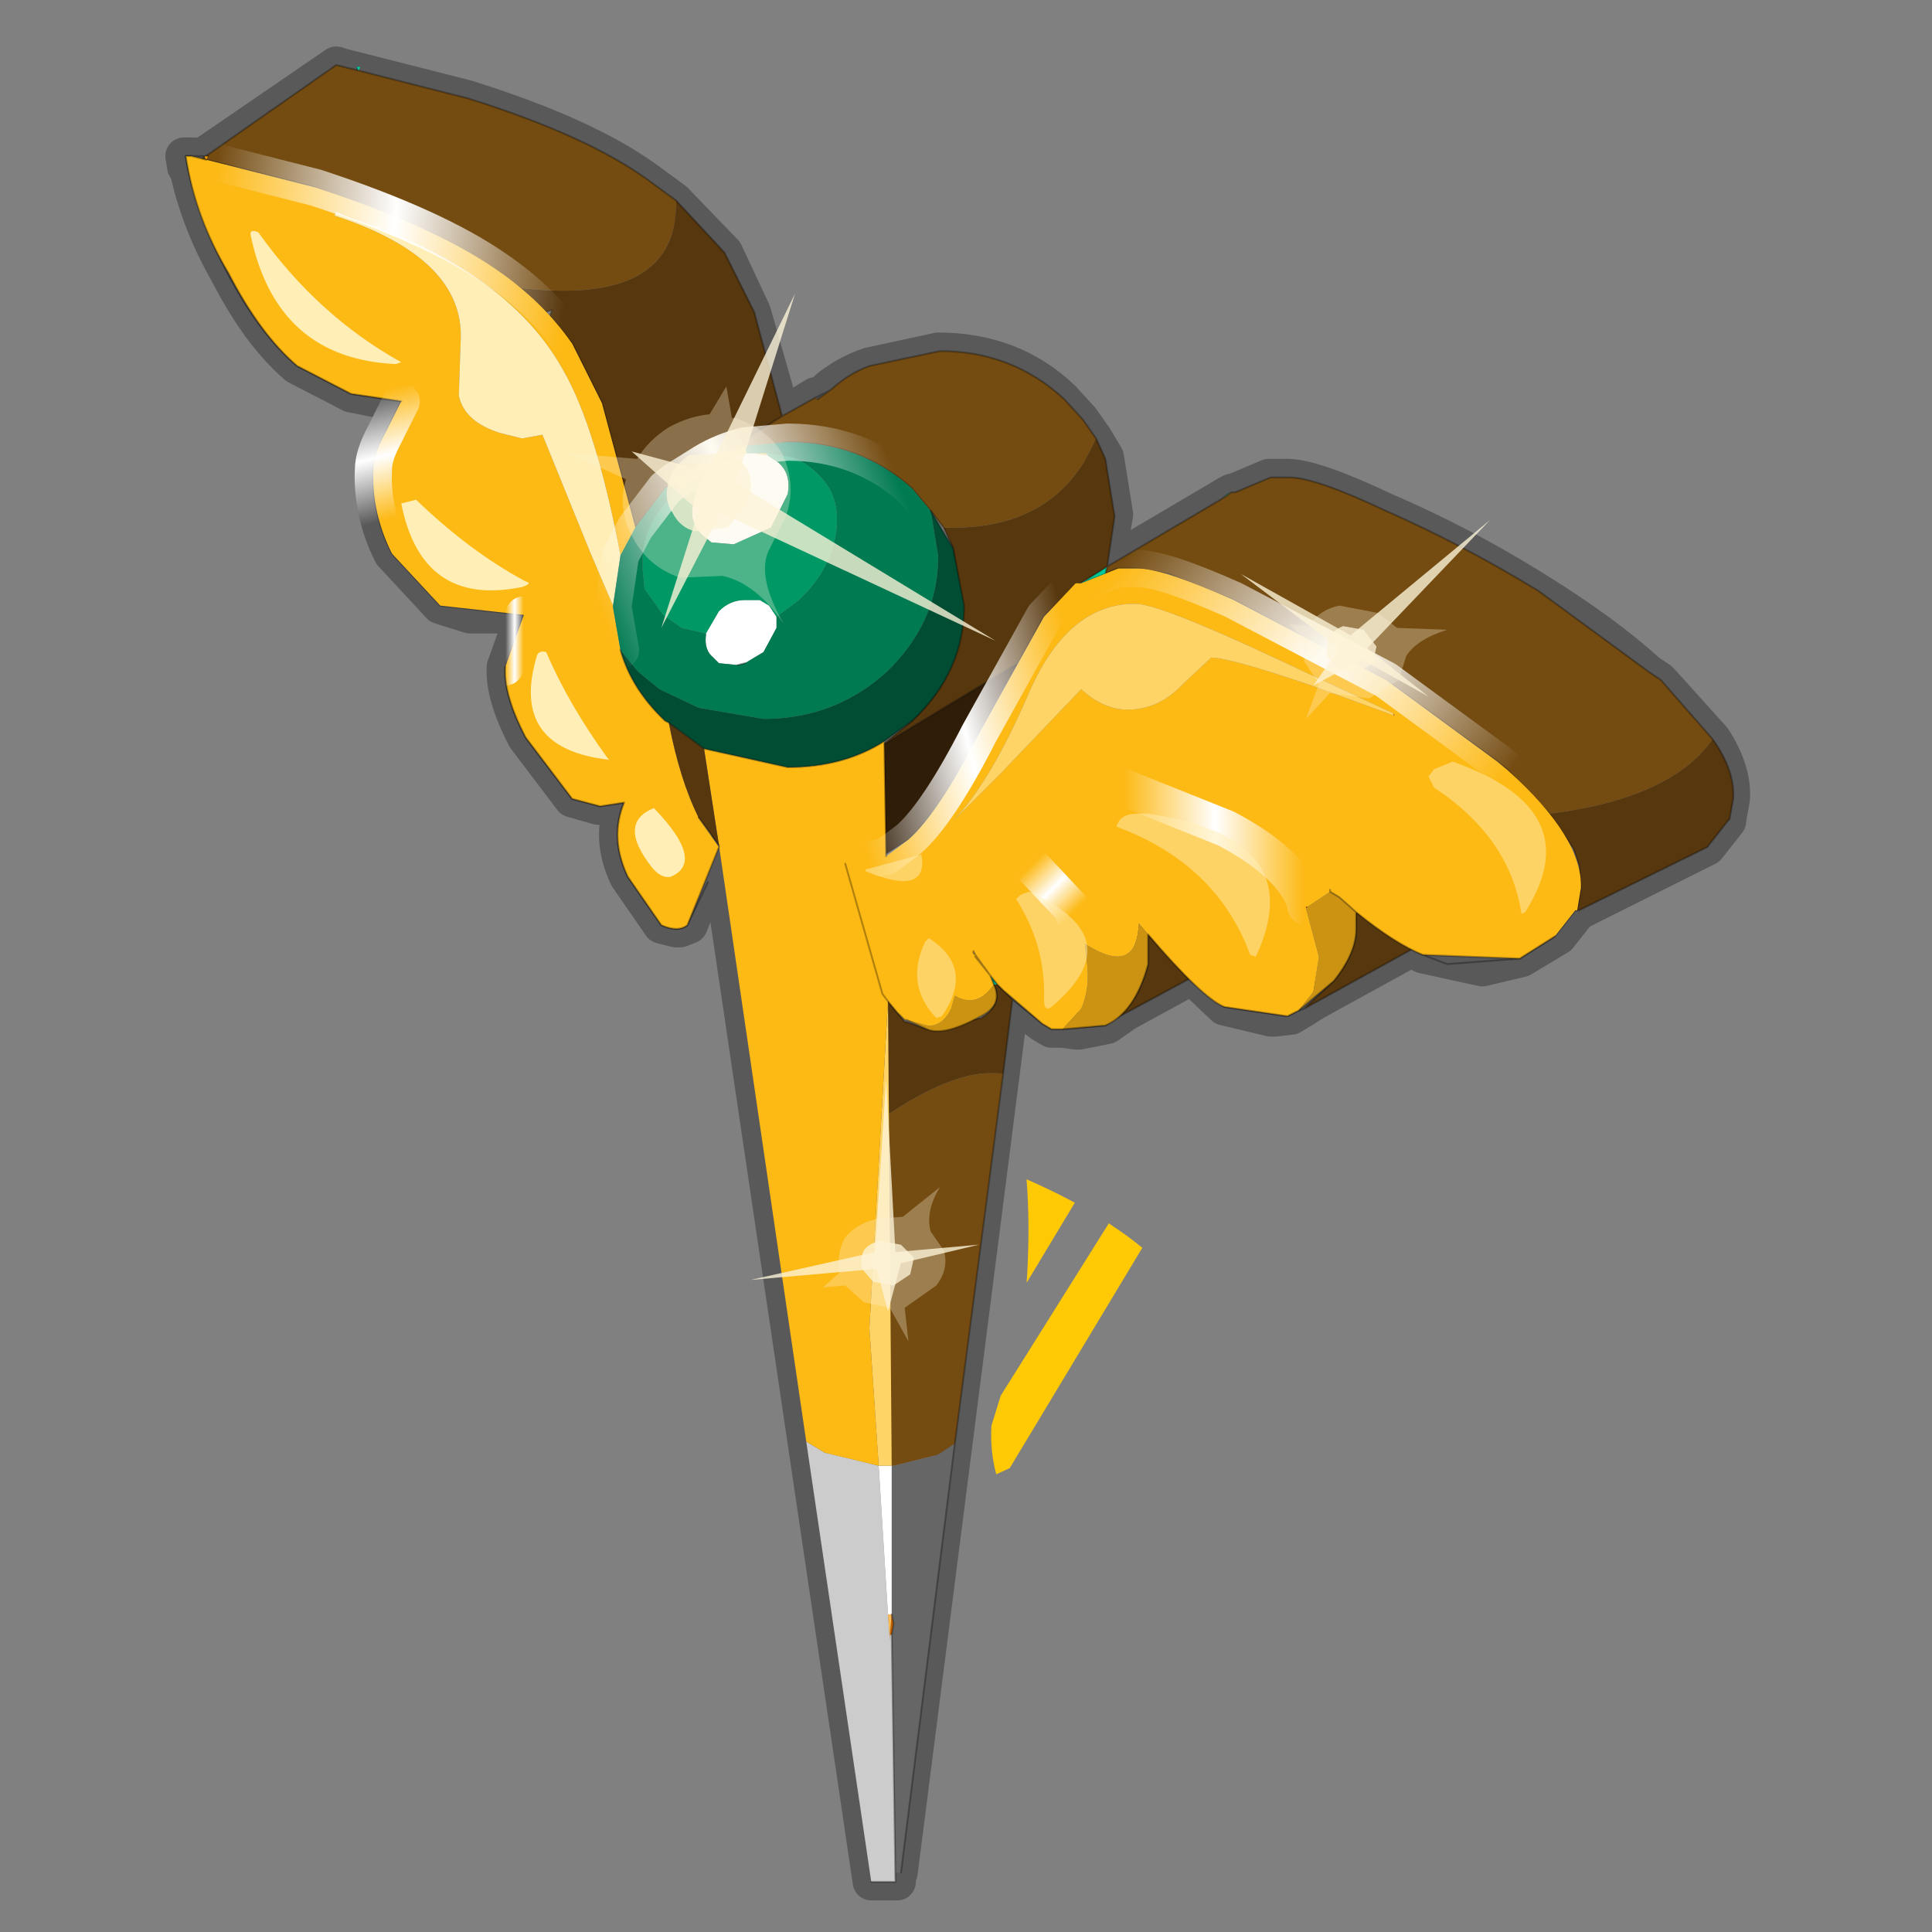 <?xml version="1.0" encoding="UTF-8" standalone="no"?>
<svg xmlns:xlink="http://www.w3.org/1999/xlink" height="520.0px" width="520.0px" xmlns="http://www.w3.org/2000/svg">
  <rect width="100%" height="100%" fill="#808080" stroke="none"/>
  <g transform="matrix(10.0, 0.0, 0.0, 10.0, 0.0, 0.0)">
    <use height="52.0" transform="matrix(1.0, 0.0, 0.0, 1.0, 0.0, 0.0)" width="52.0" xlink:href="#shape0"/>
    <use height="83.3" transform="matrix(0.725, 0.0, 0.0, 0.673, 4.174, -5.44)" width="53.1" xlink:href="#sprite0"/>
  </g>
  <defs>
    <g id="shape0" transform="matrix(1.0, 0.0, 0.0, 1.0, 0.0, 0.0)">
      <path d="M52.0 0.0 L52.0 52.0 0.0 52.0 0.0 0.0 52.0 0.0" fill="#33cc33" fill-opacity="0.0" fill-rule="evenodd" stroke="none"/>
      <path d="M9.6 1.9 L9.6 1.8 9.65 1.8 9.6 1.9" fill="#006666" fill-rule="evenodd" stroke="none"/>
      <path d="M9.6 1.9 L12.55 2.65 Q15.75 3.65 17.4 4.85 L18.15 5.4 19.5 6.8 20.25 8.4 21.05 11.2 21.95 10.65 22.0 10.75 22.3 10.45 Q22.8 10.05 23.4 9.85 L25.25 9.45 Q27.25 9.45 28.6 10.75 L29.1 11.3 29.45 11.8 29.75 12.3 30.0 13.85 29.75 15.25 32.8 13.45 33.05 13.3 33.15 13.25 33.2 13.25 34.15 12.85 34.65 12.85 Q35.35 12.85 37.25 13.75 39.35 14.65 41.35 15.9 43.2 17.05 44.35 18.1 L44.65 18.3 44.75 18.4 46.1 19.9 Q46.65 20.75 46.6 21.5 L46.5 22.05 46.5 22.1 45.95 22.8 42.55 24.5 42.5 24.5 41.95 25.2 40.95 25.8 39.9 26.05 38.3 25.7 37.5 25.3 36.6 24.6 36.6 24.65 37.5 25.3 37.95 25.55 35.4 26.95 35.0 27.2 34.75 27.35 34.3 27.4 34.2 27.4 32.95 27.1 31.05 25.3 31.0 25.3 31.95 26.35 30.3 27.25 29.8 27.6 29.05 27.75 28.95 27.75 28.6 27.7 28.55 27.7 28.3 27.7 28.05 27.55 27.25 26.95 27.0 26.65 26.85 26.5 26.85 26.45 26.85 26.5 26.95 26.65 27.2 26.9 24.2 50.4 24.15 50.4 24.15 50.65 23.45 50.65 19.35 22.95 18.55 24.9 18.3 25.0 18.2 25.0 17.8 24.9 16.9 23.6 Q16.4 22.55 16.8 21.6 L16.75 21.6 16.2 21.7 16.15 21.7 16.1 21.7 15.4 21.5 14.15 19.85 Q13.55 18.7 13.6 17.95 L14.1 16.55 12.7 16.55 12.65 16.55 11.85 16.3 10.55 14.9 Q10.0 13.8 10.05 12.65 10.05 12.25 10.35 11.7 L10.8 10.8 10.75 10.8 10.45 10.8 9.45 10.6 8.0 9.85 Q7.0 9.0 6.15 7.35 5.35 5.95 5.05 4.5 L5.0 4.5 4.95 4.2 5.0 4.2 5.05 4.2 5.25 4.2 5.4 4.25 9.05 1.75 9.2 1.8 9.6 1.9 Z" fill="none" stroke="#000000" stroke-linecap="round" stroke-linejoin="round" stroke-opacity="0.302" stroke-width="1.0"/>
      <path d="M9.65 1.9 L9.6 1.8 9.7 1.8 9.65 1.9 M32.85 13.45 L33.05 13.3 33.15 13.25 32.85 13.45 M42.5 24.5 L42.45 24.5 42.5 24.5 M26.75 26.5 L26.65 26.25 26.85 26.5 26.75 26.5 M5.05 4.5 L5.0 4.2 5.15 4.2 5.4 4.3 5.05 4.5 M28.85 15.85 L28.95 15.75 29.0 15.75 29.8 15.25 29.75 15.45 29.1 15.7 29.0 15.75 28.85 15.85 M26.2 25.65 L26.25 25.75 26.2 25.65" fill="#00cc99" fill-rule="evenodd" stroke="none"/>
      <path d="M25.7 38.85 L24.25 50.4 23.55 50.4 23.45 39.45 23.7 39.45 23.75 39.45 24.05 39.45 25.25 39.15 25.7 38.85" fill="#666666" fill-rule="evenodd" stroke="none"/>
      <path d="M23.35 26.0 L23.35 25.6 23.45 26.0 23.35 26.0" fill="#333333" fill-rule="evenodd" stroke="none"/>
      <path d="M9.65 1.9 L12.6 2.65 Q15.8 3.65 17.45 4.85 L18.2 5.4 Q18.25 8.25 14.0 7.75 L13.35 7.3 Q12.35 6.55 10.85 5.95 L8.5 5.05 5.55 4.3 5.4 4.3 9.05 1.75 9.25 1.8 9.65 1.9 M21.05 11.2 L21.95 10.7 22.0 10.75 22.35 10.5 Q22.85 10.05 23.4 9.85 L25.3 9.45 Q27.25 9.45 28.65 10.75 L29.15 11.3 29.5 11.8 Q28.45 14.3 25.4 14.2 L25.05 13.75 24.55 13.15 Q23.15 11.9 21.2 11.9 L19.2 12.35 21.05 11.2 M29.8 15.25 L32.85 13.45 33.15 13.25 33.2 13.25 33.25 13.25 34.2 12.85 34.7 12.85 Q35.4 12.85 37.3 13.75 39.35 14.65 41.4 15.9 L44.4 18.1 44.7 18.3 46.1 19.9 Q44.95 21.5 41.7 21.9 L40.6 20.75 40.3 20.5 37.3 18.3 33.2 16.15 31.45 15.45 30.6 15.3 30.1 15.3 Q30.05 15.3 29.75 15.45 L29.8 15.25 M27.0 28.9 L25.7 38.85 25.25 39.15 24.05 39.45 23.75 39.45 23.7 39.45 23.45 39.45 23.4 30.35 Q25.65 28.7 27.0 28.9" fill="#744c12" fill-rule="evenodd" stroke="none"/>
      <path d="M18.2 5.4 L19.5 6.8 20.3 8.4 21.05 11.2 19.2 12.35 17.9 13.15 17.1 14.2 16.2 10.85 15.4 9.25 14.8 8.5 14.85 8.35 14.7 8.4 14.0 7.75 Q18.25 8.25 18.2 5.4 M29.5 11.8 L29.75 12.35 30.0 13.9 29.8 15.25 29.0 15.75 28.95 15.75 28.85 15.85 28.1 16.6 27.4 17.85 23.75 20.05 24.55 19.4 Q25.9 18.1 25.9 16.3 L25.65 14.75 25.4 14.2 Q28.45 14.3 29.5 11.8 M46.1 19.9 Q46.7 20.75 46.65 21.5 L46.55 22.05 46.5 22.1 45.95 22.8 42.5 24.5 42.45 24.5 42.55 23.9 42.5 23.3 42.35 22.85 41.7 21.9 Q44.95 21.5 46.1 19.9 M38.0 25.55 L35.1 27.15 35.9 26.4 Q36.5 25.65 36.5 25.0 L36.5 24.55 38.0 25.55 M32.0 26.35 L30.05 27.4 Q30.65 26.95 30.9 25.95 L30.9 25.15 32.0 26.35 M27.25 26.9 L27.0 28.9 Q25.65 28.7 23.4 30.35 L23.35 26.0 23.45 26.0 23.75 26.75 24.15 27.25 24.35 27.5 24.4 27.5 24.95 27.7 26.4 27.4 Q27.0 27.05 26.75 26.5 L26.85 26.5 27.0 26.65 27.25 26.9" fill="#57370d" fill-rule="evenodd" stroke="none"/>
      <path d="M27.4 17.85 L26.35 19.75 Q25.25 21.9 24.45 22.6 L23.5 23.2 23.7 20.05 23.75 20.05 27.4 17.85" fill="#301d07" fill-rule="evenodd" stroke="none"/>
      <path d="M9.65 1.9 L12.6 2.65 Q15.8 3.65 17.45 4.85 L18.2 5.4 19.5 6.8 20.3 8.4 21.05 11.2 21.95 10.7 22.35 10.5 Q22.85 10.05 23.4 9.85 L25.3 9.45 Q27.25 9.45 28.65 10.75 L29.15 11.3 29.5 11.8 29.75 12.35 30.0 13.9 29.8 15.25 32.85 13.45 33.05 13.3 33.15 13.25 33.2 13.25 33.25 13.25 34.2 12.85 34.7 12.85 Q35.4 12.85 37.3 13.75 39.35 14.65 41.4 15.9 L44.4 18.1 44.7 18.3 46.1 19.9 Q46.7 20.75 46.65 21.5 L46.55 22.05 46.5 22.1 45.95 22.8 42.5 24.5 42.45 24.5 42.4 24.5 41.85 25.2 40.9 25.8 38.95 25.95 38.3 25.7 38.0 25.55 35.1 27.15 34.95 27.2 34.65 27.35 32.95 27.1 32.0 26.35 30.05 27.4 29.75 27.6 28.6 27.7 28.3 27.7 28.05 27.55 27.25 26.9 27.0 28.9 25.7 38.85 24.25 50.4 M23.55 50.4 L23.45 39.45 23.4 30.35 23.35 26.0 23.35 25.6 23.45 26.0 23.75 26.75 24.15 27.25 24.35 27.5 24.4 27.5 24.95 27.7 26.4 27.4 Q27.0 27.05 26.75 26.5 L26.65 26.25 26.85 26.5 27.0 26.65 27.25 26.9 M5.4 4.3 L9.05 1.75 9.25 1.8 9.65 1.9 M5.05 4.5 L5.4 4.3 5.15 4.2 5.0 4.2 5.05 4.5 Q5.4 6.0 6.15 7.4 7.0 9.0 8.0 9.85 L9.45 10.6 10.8 10.8 10.35 11.7 Q10.05 12.25 10.05 12.65 10.0 13.8 10.55 14.9 L11.85 16.3 14.1 16.55 13.6 17.95 Q13.55 18.7 14.15 19.85 L15.4 21.5 16.15 21.7 16.8 21.6 Q16.4 22.55 16.9 23.6 L17.8 24.9 Q18.25 25.1 18.5 24.9 L19.05 23.75 M14.0 7.75 L13.35 7.3 Q12.35 6.55 10.85 5.95 L8.5 5.05 5.55 4.3 5.4 4.3 M17.1 14.2 L16.2 10.85 15.4 9.25 14.8 8.5 14.7 8.4 14.0 7.75 M14.8 8.5 L14.85 8.35 14.7 8.4 M17.1 14.2 L17.9 13.15 19.2 12.35 21.05 11.2 M23.75 20.05 L24.55 19.4 Q25.9 18.1 25.9 16.3 L25.65 14.75 25.4 14.2 25.05 13.75 24.55 13.15 Q23.15 11.9 21.2 11.9 L19.2 12.35 M28.85 15.85 L28.95 15.75 29.0 15.75 29.8 15.25 29.75 15.45 Q30.05 15.3 30.1 15.3 L30.6 15.3 31.45 15.45 33.2 16.15 37.3 18.3 40.3 20.5 40.6 20.75 41.7 21.9 M29.75 15.45 L29.1 15.7 29.0 15.75 28.85 15.85 28.1 16.6 27.4 17.85 26.35 19.75 Q25.25 21.9 24.45 22.6 L23.5 23.2 23.7 20.05 23.75 20.05 27.4 17.85 M22.0 10.75 L22.35 10.5 M33.15 13.25 L32.85 13.45 M42.45 24.5 L42.55 23.9 42.5 23.3 42.35 22.85 41.7 21.9 M42.4 24.5 L42.45 24.5 M35.1 27.15 L35.9 26.4 Q36.5 25.65 36.5 25.0 L36.5 24.55 38.0 25.55 M30.05 27.4 Q30.65 26.95 30.9 25.95 L30.9 25.15 32.0 26.35" fill="none" stroke="#000000" stroke-linecap="round" stroke-linejoin="round" stroke-opacity="0.302" stroke-width="0.05"/>
      <path d="M24.0 43.45 L24.05 43.7 24.0 44.0 23.95 44.0 24.0 43.45" fill="#c16100" fill-rule="evenodd" stroke="none"/>
      <path d="M5.55 4.3 L5.5 4.2 5.6 4.2 5.55 4.3 M26.65 26.25 L26.25 25.75 26.25 25.7 26.65 26.25" fill="#ffa203" fill-rule="evenodd" stroke="none"/>
      <path d="M37.5 19.2 L37.55 19.25 37.5 19.25 37.5 19.2" fill="#d66b00" fill-rule="evenodd" stroke="none"/>
      <path d="M24.0 44.0 L24.1 50.65 23.45 50.65 21.7 38.8 22.2 39.1 23.65 39.45 23.9 43.45 23.95 44.15 23.95 44.0 24.0 44.0" fill="#cccccc" fill-rule="evenodd" stroke="none"/>
      <path d="M24.0 39.45 L24.0 43.45 23.9 43.45 23.65 39.45 23.7 39.45 24.0 39.45 M19.7 12.3 L20.1 12.2 20.2 12.2 20.3 12.2 20.6 12.25 20.65 12.25 20.95 12.45 Q21.3 12.75 21.2 13.3 L20.75 14.2 19.75 14.65 19.15 14.6 18.9 14.4 Q18.55 14.05 18.65 13.6 18.7 13.05 19.1 12.7 19.35 12.45 19.7 12.3 M20.9 16.6 L20.9 16.9 20.55 17.55 20.05 17.85 19.85 17.9 19.35 17.85 19.2 17.7 Q18.95 17.5 19.0 17.1 L19.0 17.05 19.35 16.45 Q19.65 16.15 20.05 16.15 L20.2 16.15 20.45 16.15 20.7 16.3 20.9 16.6" fill="#ffffff" fill-rule="evenodd" stroke="none"/>
      <path d="M23.9 43.45 L24.0 43.45 23.95 44.0 23.95 44.15 23.9 43.45" fill="#febb56" fill-rule="evenodd" stroke="none"/>
      <path d="M35.8 24.0 L35.8 23.95 35.8 24.0 M35.2 24.4 L35.15 24.45 35.15 24.4 35.2 24.4" fill="#963807" fill-rule="evenodd" stroke="none"/>
      <path d="M19.7 12.3 Q19.35 12.45 19.1 12.7 L19.1 12.6 Q19.35 12.4 19.7 12.3 M20.6 12.25 L20.3 12.2 20.2 12.2 20.6 12.2 20.65 12.2 20.6 12.25" fill="#ffb403" fill-rule="evenodd" stroke="none"/>
      <path d="M5.15 4.2 L5.55 4.3 8.5 5.05 Q11.7 6.1 13.35 7.25 14.6 8.1 15.4 9.25 L16.2 10.85 17.1 14.2 16.7 14.95 Q16.05 11.5 15.15 9.95 13.65 7.25 9.4 5.85 L9.05 5.7 9.0 5.8 Q12.5 6.95 12.4 9.15 L12.35 10.65 Q12.5 11.35 13.45 11.65 L14.05 11.8 14.6 11.7 15.9 14.9 16.5 16.3 16.5 16.35 16.7 17.5 Q17.0 18.55 17.9 19.4 L18.0 19.45 Q18.3 21.0 18.8 22.0 L19.35 22.8 18.5 24.9 Q18.25 25.1 17.8 24.9 L16.9 23.6 Q16.4 22.55 16.8 21.6 L16.15 21.7 15.4 21.5 14.15 19.85 Q13.55 18.7 13.6 17.95 L14.1 16.55 11.85 16.3 10.55 14.9 Q10.0 13.8 10.05 12.65 10.05 12.25 10.35 11.7 L10.8 10.8 9.45 10.6 8.0 9.85 Q7.0 9.0 6.15 7.35 5.25 5.85 5.0 4.2 L5.15 4.2 M29.1 15.7 L30.1 15.3 30.6 15.3 Q31.3 15.3 33.2 16.15 L37.3 18.3 40.3 20.5 40.6 20.75 Q42.6 22.55 42.55 23.9 L42.45 24.5 42.4 24.5 41.85 25.2 40.9 25.8 38.3 25.7 Q37.55 25.4 36.5 24.55 L36.05 24.15 35.8 24.0 35.8 23.95 35.8 24.0 35.2 24.4 35.15 24.4 35.15 24.45 35.5 25.75 35.35 26.7 34.95 27.2 34.65 27.35 32.95 27.1 Q32.35 26.85 30.9 25.15 L30.65 24.85 Q30.6 26.3 29.2 25.4 L29.25 25.85 Q29.35 26.6 29.1 27.15 L28.6 27.7 28.3 27.7 28.05 27.55 27.0 26.65 26.85 26.5 26.65 26.25 26.75 26.5 Q26.3 27.15 25.7 26.8 L25.6 27.15 Q25.35 27.65 24.95 27.6 L24.4 27.45 24.35 27.45 24.15 27.25 23.9 26.95 23.75 26.75 22.75 23.25 23.75 26.75 23.9 26.95 23.4 35.75 23.65 39.45 22.2 39.1 21.7 38.8 19.35 22.75 18.95 20.15 21.2 20.65 Q22.7 20.65 23.8 19.95 L23.85 23.05 24.45 22.6 Q25.25 21.9 26.35 19.75 L28.1 16.6 28.95 15.7 29.1 15.7 M37.5 19.25 L37.55 19.25 37.5 19.2 34.4 17.75 Q31.2 16.25 30.55 16.25 28.7 16.25 27.65 18.75 26.65 21.05 25.65 22.1 L26.95 20.8 29.1 18.55 Q29.7 19.1 30.35 19.1 31.2 19.1 31.85 18.4 L32.6 17.7 Q33.1 17.7 35.3 18.45 L37.5 19.25 M35.15 24.4 L35.1 24.2 Q34.7 23.2 33.0 22.3 L30.25 21.2 33.0 22.3 Q34.7 23.2 35.1 24.2 L35.15 24.4 M22.75 23.25 L23.85 23.05 22.75 23.25 M20.1 12.2 L19.7 12.3 Q19.35 12.4 19.1 12.6 L19.05 12.65 18.3 13.15 18.15 12.95 18.95 12.45 Q19.45 12.15 20.05 12.0 L20.1 12.2 M26.25 25.7 L26.25 25.75 26.65 26.25 26.25 25.7 26.2 25.6 26.2 25.65 26.25 25.7 M27.25 22.75 L28.85 24.45 29.2 25.4 28.85 24.45 27.25 22.75" fill="#fdb914" fill-rule="evenodd" stroke="none"/>
      <path d="M36.5 24.55 L36.5 25.0 Q36.5 25.65 35.9 26.4 L34.95 27.2 35.35 26.7 35.5 25.75 35.15 24.45 35.2 24.4 35.8 24.0 36.05 24.15 36.5 24.55 M30.9 25.15 L30.9 25.95 Q30.55 27.25 29.75 27.6 L28.6 27.7 29.1 27.15 Q29.35 26.6 29.25 25.85 L29.2 25.4 Q30.6 26.3 30.65 24.85 L30.9 25.15 M26.75 26.5 Q27.0 27.05 26.4 27.35 25.4 27.9 24.95 27.7 L24.4 27.45 24.95 27.6 Q25.35 27.65 25.6 27.15 L25.7 26.8 Q26.3 27.15 26.75 26.5" fill="#cc9312" fill-rule="evenodd" stroke="none"/>
      <path d="M18.8 22.0 Q18.3 21.0 18.0 19.45 L18.95 20.15 19.35 22.75 18.8 22.0" fill="#57370d" fill-rule="evenodd" stroke="none"/>
      <path d="M20.65 12.25 L20.6 12.25 20.65 12.2 20.65 12.25" fill="#ffeeb5" fill-opacity="0.502" fill-rule="evenodd" stroke="none"/>
      <path d="M23.9 26.95 L24.0 39.45 23.7 39.45 23.65 39.45 23.4 35.75 23.9 26.95 M37.5 19.25 L35.3 18.45 Q33.1 17.7 32.6 17.7 L31.85 18.4 Q31.2 19.1 30.35 19.1 29.7 19.1 29.1 18.55 L26.95 20.8 25.65 22.1 Q26.65 21.05 27.65 18.75 28.7 16.25 30.55 16.25 31.2 16.25 34.4 17.75 L37.5 19.2 37.5 19.25" fill="#ffd466" fill-rule="evenodd" stroke="none"/>
      <path d="M16.5 16.3 L15.9 14.9 14.6 11.7 14.05 11.8 13.45 11.65 Q12.5 11.35 12.35 10.65 L12.4 9.15 Q12.5 6.95 9.0 5.8 L9.05 5.7 9.4 5.85 Q13.65 7.25 15.15 9.95 16.05 11.5 16.7 14.95 L16.5 16.3 M19.05 12.65 L19.1 12.6 19.1 12.7 19.05 12.65" fill="#ffeeb5" fill-rule="evenodd" stroke="none"/>
      <path d="M16.7 17.5 L16.5 16.35 16.5 16.3 16.7 14.95 17.1 14.2 17.9 13.15 18.15 12.95 18.3 13.15 Q17.4 13.95 17.3 14.9 L17.3 15.35 17.35 15.85 17.85 16.55 18.35 16.9 19.0 17.05 19.0 17.1 Q18.95 17.5 19.2 17.7 L19.35 17.85 19.85 17.9 20.05 17.85 20.55 17.55 20.9 16.9 20.9 16.6 21.5 16.15 Q22.35 15.35 22.5 14.35 22.65 13.35 22.0 12.75 21.65 12.4 21.25 12.3 L20.65 12.2 20.6 12.2 20.2 12.2 20.1 12.2 20.05 12.0 21.2 11.9 Q23.15 11.9 24.55 13.15 L25.05 13.75 25.25 14.95 25.25 15.0 Q25.25 16.75 23.85 18.1 L23.55 18.35 Q22.25 19.35 20.55 19.35 L18.8 19.05 17.75 18.55 17.2 18.1 17.15 18.05 16.7 17.5" fill="#007a51" fill-rule="evenodd" stroke="none"/>
      <path d="M19.1 12.7 Q18.7 13.05 18.65 13.6 18.55 14.05 18.9 14.4 L19.15 14.6 19.75 14.65 20.75 14.2 21.2 13.3 Q21.3 12.75 20.95 12.45 L20.65 12.25 20.65 12.2 21.25 12.3 Q21.65 12.4 22.0 12.75 22.65 13.35 22.5 14.35 22.35 15.35 21.5 16.15 L20.9 16.6 20.7 16.3 20.45 16.15 20.2 16.15 20.05 16.15 Q19.65 16.15 19.35 16.45 L19.0 17.05 18.35 16.9 17.85 16.55 17.35 15.85 17.3 15.35 17.3 14.9 Q17.4 13.95 18.3 13.15 L19.05 12.65 19.1 12.7" fill="#009966" fill-rule="evenodd" stroke="none"/>
      <path d="M18.0 19.45 L17.9 19.4 Q17.0 18.55 16.7 17.5 L17.15 18.05 17.2 18.1 17.75 18.55 18.8 19.05 20.55 19.35 Q22.25 19.35 23.55 18.35 L23.85 18.1 Q25.25 16.75 25.25 15.0 L25.25 14.95 25.05 13.75 25.65 14.75 25.95 16.3 Q25.95 18.1 24.55 19.4 L23.8 19.95 Q22.7 20.65 21.2 20.65 L18.95 20.15 18.0 19.45" fill="#004d33" fill-rule="evenodd" stroke="none"/>
      <path d="M5.15 4.2 L5.55 4.3 M5.5 4.2 L5.15 4.2 5.0 4.2 Q5.25 5.85 6.15 7.35 7.0 9.0 8.0 9.85 L9.45 10.6 10.8 10.8 M13.6 17.95 Q13.55 18.7 14.15 19.85 L15.4 21.5 16.15 21.7 16.8 21.6 Q16.4 22.55 16.9 23.6 L17.8 24.9 Q18.25 25.1 18.5 24.9 L19.35 22.8 M18.0 19.45 L17.9 19.4 Q17.0 18.55 16.7 17.5 M5.6 4.2 L5.5 4.2 M41.85 25.2 L40.9 25.8 38.3 25.7 Q37.55 25.4 36.5 24.55 L36.5 25.0 Q36.5 25.65 35.9 26.4 L34.95 27.2 34.65 27.35 32.95 27.1 Q32.35 26.85 30.9 25.15 L30.9 25.95 Q30.55 27.25 29.75 27.6 L28.6 27.7 28.3 27.7 28.05 27.55 27.0 26.65 26.85 26.5 26.65 26.25 26.75 26.5 Q27.0 27.05 26.4 27.35 25.4 27.9 24.95 27.7 L24.4 27.45 24.35 27.45 24.15 27.25 23.9 26.95 M24.0 43.45 L24.05 43.7 24.0 44.0 24.1 50.65 23.45 50.65 M19.35 22.75 L19.35 22.8 M35.8 24.0 L35.8 23.95 35.8 24.0 36.05 24.15 36.5 24.55 M25.05 13.75 L25.65 14.75 25.95 16.3 Q25.95 18.1 24.55 19.4 L23.8 19.95 23.85 23.05 M22.75 23.25 L23.75 26.75 23.9 26.95 M20.05 17.85 L19.85 17.9 M18.95 20.15 L21.2 20.65 Q22.7 20.65 23.8 19.95 M18.8 22.0 L19.35 22.75 M18.95 20.15 L18.0 19.45 M26.65 26.25 L26.25 25.75 26.25 25.7 26.2 25.65 26.2 25.6 26.25 25.7 26.65 26.25" fill="none" stroke="#000000" stroke-linecap="round" stroke-linejoin="round" stroke-opacity="0.302" stroke-width="0.05"/>
      <path d="M15.4 9.25 Q14.6 8.1 13.35 7.25 11.7 6.1 8.5 5.05 L5.55 4.3" fill="none" stroke="url(#gradient0)" stroke-linecap="round" stroke-linejoin="round" stroke-width="1.0"/>
      <path d="M10.8 10.8 L10.35 11.7 Q10.05 12.25 10.05 12.65 10.0 13.8 10.55 14.9 L11.85 16.3 14.1 16.55" fill="none" stroke="url(#gradient1)" stroke-linecap="round" stroke-linejoin="round" stroke-width="1.0"/>
      <path d="M16.7 17.5 L16.5 16.35 16.5 16.3 16.7 14.95 17.1 14.2 17.9 13.15 18.15 12.95 M20.05 12.0 Q19.45 12.15 18.95 12.45 L18.15 12.95 M20.05 12.0 L21.2 11.9 Q23.15 11.9 24.55 13.15 L25.05 13.75" fill="none" stroke="url(#gradient2)" stroke-linecap="round" stroke-linejoin="round" stroke-width="1.0"/>
      <path d="M14.1 16.55 L13.6 17.95" fill="none" stroke="url(#gradient3)" stroke-linecap="round" stroke-linejoin="round" stroke-width="1.0"/>
      <path d="M29.1 15.7 L30.1 15.3 30.6 15.3 Q31.3 15.3 33.2 16.15 L37.3 18.3 40.3 20.5 40.6 20.75" fill="none" stroke="url(#gradient4)" stroke-linecap="round" stroke-linejoin="round" stroke-width="1.0"/>
      <path d="M23.85 23.05 L24.45 22.6 Q25.25 21.9 26.35 19.75 L28.1 16.6 28.95 15.7 29.1 15.7 M23.85 23.05 L22.75 23.25" fill="none" stroke="url(#gradient5)" stroke-linecap="round" stroke-linejoin="round" stroke-width="1.0"/>
      <path d="M29.2 25.4 L28.85 24.45 27.25 22.75" fill="none" stroke="url(#gradient6)" stroke-linecap="round" stroke-linejoin="round" stroke-width="1.0"/>
      <path d="M30.25 21.2 L33.0 22.3 Q34.7 23.2 35.1 24.2 L35.15 24.4" fill="none" stroke="url(#gradient7)" stroke-linecap="round" stroke-linejoin="round" stroke-width="1.0"/>
      <path d="M10.8 9.75 L10.65 9.8 Q7.45 9.65 6.75 6.35 6.7 6.15 6.95 6.25 8.55 8.5 10.8 9.75" fill="#ffeeb5" fill-rule="evenodd" stroke="none"/>
      <path d="M11.0 13.5 L11.2 13.45 Q12.65 14.85 14.15 15.65 14.35 15.7 14.05 15.8 11.35 16.35 10.8 13.55 L11.0 13.5" fill="#ffeeb5" fill-rule="evenodd" stroke="none"/>
      <path d="M16.35 20.4 L16.4 20.45 Q13.7 20.15 14.45 17.65 14.5 17.5 14.7 17.55 15.3 18.95 16.35 20.4" fill="#ffeeb5" fill-rule="evenodd" stroke="none"/>
      <path d="M18.05 23.6 Q17.8 23.65 17.55 23.35 16.6 22.15 17.6 21.75 19.0 23.2 18.05 23.6" fill="#ffeeb5" fill-rule="evenodd" stroke="none"/>
      <path d="M30.6 21.9 L30.9 21.9 Q35.3 22.55 33.8 25.75 L33.65 25.7 Q32.75 23.25 30.05 22.25 30.15 21.9 30.6 21.9" fill="#ffeeb5" fill-opacity="0.502" fill-rule="evenodd" stroke="none"/>
      <path d="M38.45 20.9 L38.6 20.7 39.1 20.5 Q42.8 21.8 41.05 24.55 L40.95 24.6 Q40.65 22.55 38.6 21.2 L38.45 20.9" fill="#ffeeb5" fill-opacity="0.502" fill-rule="evenodd" stroke="none"/>
      <path d="M27.45 24.1 L27.55 24.05 27.7 24.0 Q30.5 25.25 28.3 27.1 28.1 27.25 28.1 26.9 28.15 25.45 27.35 24.2 L27.45 24.1" fill="#ffeeb5" fill-opacity="0.502" fill-rule="evenodd" stroke="none"/>
      <path d="M25.35 27.35 L25.2 27.4 Q24.35 26.5 24.9 25.35 L25.0 25.25 Q26.25 26.05 25.35 27.35" fill="#ffeeb5" fill-opacity="0.502" fill-rule="evenodd" stroke="none"/>
      <path d="M23.3 23.45 L23.3 23.4 24.8 23.0 Q25.0 24.15 23.3 23.45" fill="#ffeeb5" fill-opacity="0.502" fill-rule="evenodd" stroke="none"/>
      <path d="M19.8 13.0 L26.8 17.25 19.4 13.8 17.8 16.9 18.8 13.75 17.0 12.15 19.05 12.7 21.4 7.9 19.8 13.0" fill="#fcf3d8" fill-opacity="0.792" fill-rule="evenodd" stroke="none"/>
      <path d="M20.7 14.8 Q20.35 15.5 21.1 16.8 20.35 15.7 19.45 15.5 L18.3 15.55 Q17.45 15.25 17.05 14.5 16.6 13.7 16.85 12.9 L15.3 12.2 17.15 12.35 Q17.45 11.85 18.0 11.5 18.55 11.2 19.1 11.15 L19.55 10.4 19.7 11.25 19.8 11.25 Q20.65 11.55 21.05 12.2 21.45 13.05 21.15 13.9 L20.7 14.8 M18.55 12.25 Q18.1 12.55 18.0 12.95 17.85 13.45 18.1 13.8 18.3 14.2 18.7 14.3 L19.6 14.2 20.15 13.45 Q20.3 13.0 20.1 12.6 19.9 12.3 19.45 12.2 L18.55 12.25" fill="#fcf3d8" fill-opacity="0.302" fill-rule="evenodd" stroke="none"/>
      <path d="M18.55 12.25 L19.45 12.2 Q19.9 12.3 20.1 12.6 20.3 13.0 20.15 13.45 L19.6 14.2 18.7 14.3 Q18.3 14.2 18.1 13.8 17.85 13.45 18.0 12.95 18.1 12.55 18.55 12.25" fill="#fcf3d8" fill-opacity="0.843" fill-rule="evenodd" stroke="none"/>
      <path d="M36.35 17.1 L40.1 14.0 36.8 17.45 38.45 18.75 36.65 17.75 35.35 18.45 36.05 17.45 33.4 15.45 36.35 17.1" fill="#fcf3d8" fill-opacity="0.792" fill-rule="evenodd" stroke="none"/>
      <path d="M37.6 16.9 L38.95 16.95 Q38.15 17.2 37.85 17.65 L37.65 18.3 36.85 18.8 35.8 18.65 35.15 19.35 35.5 18.4 35.1 17.8 35.1 17.2 34.7 16.8 35.25 16.85 35.25 16.8 Q35.55 16.4 36.05 16.3 L37.1 16.5 37.6 16.9 M35.7 17.65 L36.05 18.05 36.55 18.1 36.95 17.85 37.05 17.4 36.7 16.95 36.15 16.85 Q35.9 16.95 35.75 17.15 L35.7 17.65" fill="#fcf3d8" fill-opacity="0.302" fill-rule="evenodd" stroke="none"/>
      <path d="M35.7 17.65 L35.75 17.15 Q35.9 16.95 36.15 16.85 L36.7 16.95 37.05 17.4 36.95 17.85 36.55 18.1 36.05 18.05 35.7 17.65" fill="#fcf3d8" fill-opacity="0.843" fill-rule="evenodd" stroke="none"/>
      <path d="M23.55 33.7 L23.85 29.05 24.1 33.7 26.35 33.5 24.25 34.0 23.9 35.3 23.6 34.15 20.2 34.45 23.55 33.7" fill="#fcf3d8" fill-opacity="0.792" fill-rule="evenodd" stroke="none"/>
      <path d="M24.3 32.75 L25.3 31.95 Q24.9 32.6 25.05 33.15 L25.4 33.65 Q25.55 34.15 25.2 34.6 L24.35 35.2 24.45 36.1 23.95 35.2 23.25 35.05 22.75 34.6 22.15 34.65 22.6 34.25 Q22.5 33.75 22.75 33.3 23.1 32.9 23.65 32.8 L24.3 32.75 M23.5 34.5 L24.05 34.6 24.5 34.3 24.6 33.85 24.25 33.5 23.7 33.4 Q23.4 33.45 23.25 33.65 23.15 33.85 23.2 34.15 L23.5 34.5" fill="#fcf3d8" fill-opacity="0.302" fill-rule="evenodd" stroke="none"/>
      <path d="M23.5 34.5 L23.2 34.15 Q23.15 33.85 23.25 33.65 23.4 33.45 23.7 33.4 L24.25 33.5 24.6 33.85 24.5 34.3 24.05 34.6 23.5 34.5" fill="#fcf3d8" fill-opacity="0.843" fill-rule="evenodd" stroke="none"/>
    </g>
    <linearGradient gradientTransform="matrix(0.006, 7.0E-4, -4.0E-4, 0.003, 10.5, 6.75)" gradientUnits="userSpaceOnUse" id="gradient0" spreadMethod="pad" x1="-819.2" x2="819.2">
      <stop offset="0.0" stop-color="#ffffff" stop-opacity="0.0"/>
      <stop offset="0.502" stop-color="#ffffff"/>
      <stop offset="0.992" stop-color="#ffffff" stop-opacity="0.0"/>
    </linearGradient>
    <linearGradient gradientTransform="matrix(7.0E-4, 0.002, -0.004, 0.001, 11.4, 12.0)" gradientUnits="userSpaceOnUse" id="gradient1" spreadMethod="pad" x1="-819.2" x2="819.2">
      <stop offset="0.0" stop-color="#ffffff" stop-opacity="0.0"/>
      <stop offset="0.502" stop-color="#ffffff"/>
      <stop offset="0.992" stop-color="#ffffff" stop-opacity="0.0"/>
    </linearGradient>
    <linearGradient gradientTransform="matrix(0.005, -0.002, 0.002, 0.005, 20.7, 15.95)" gradientUnits="userSpaceOnUse" id="gradient2" spreadMethod="pad" x1="-819.2" x2="819.2">
      <stop offset="0.0" stop-color="#ffffff" stop-opacity="0.0"/>
      <stop offset="0.502" stop-color="#ffffff"/>
      <stop offset="0.992" stop-color="#ffffff" stop-opacity="0.0"/>
    </linearGradient>
    <linearGradient gradientTransform="matrix(3.0E-4, 0.0, 0.0, 9.0E-4, 13.85, 17.2)" gradientUnits="userSpaceOnUse" id="gradient3" spreadMethod="pad" x1="-819.2" x2="819.2">
      <stop offset="0.0" stop-color="#ffffff" stop-opacity="0.0"/>
      <stop offset="0.502" stop-color="#ffffff"/>
      <stop offset="0.992" stop-color="#ffffff" stop-opacity="0.0"/>
    </linearGradient>
    <linearGradient gradientTransform="matrix(0.006, 0.004, -0.005, 0.006, 33.05, 20.85)" gradientUnits="userSpaceOnUse" id="gradient4" spreadMethod="pad" x1="-819.2" x2="819.2">
      <stop offset="0.0" stop-color="#ffffff" stop-opacity="0.0"/>
      <stop offset="0.502" stop-color="#ffffff"/>
      <stop offset="0.992" stop-color="#ffffff" stop-opacity="0.0"/>
    </linearGradient>
    <linearGradient gradientTransform="matrix(0.004, -0.001, 0.001, 0.004, 25.9, 19.45)" gradientUnits="userSpaceOnUse" id="gradient5" spreadMethod="pad" x1="-819.2" x2="819.2">
      <stop offset="0.0" stop-color="#ffffff" stop-opacity="0.0"/>
      <stop offset="0.502" stop-color="#ffffff"/>
      <stop offset="0.992" stop-color="#ffffff" stop-opacity="0.0"/>
    </linearGradient>
    <linearGradient gradientTransform="matrix(7.0E-4, 8.0E-4, -0.001, 0.001, 28.2, 24.05)" gradientUnits="userSpaceOnUse" id="gradient6" spreadMethod="pad" x1="-819.2" x2="819.2">
      <stop offset="0.0" stop-color="#ffffff" stop-opacity="0.0"/>
      <stop offset="0.502" stop-color="#ffffff"/>
      <stop offset="0.992" stop-color="#ffffff" stop-opacity="0.0"/>
    </linearGradient>
    <linearGradient gradientTransform="matrix(0.003, 0.0, 0.0, 0.002, 32.7, 22.8)" gradientUnits="userSpaceOnUse" id="gradient7" spreadMethod="pad" x1="-819.2" x2="819.2">
      <stop offset="0.0" stop-color="#ffffff" stop-opacity="0.0"/>
      <stop offset="0.502" stop-color="#ffffff"/>
      <stop offset="0.992" stop-color="#ffffff" stop-opacity="0.0"/>
    </linearGradient>
    <g id="sprite0" transform="matrix(1.0, 0.0, 0.0, 1.0, 22.8, 38.3)">
      <clipPath id="clipPath0" transform="matrix(1.0, 0.0, 0.0, 1.0, 22.8, 38.3)">
        <use height="69.05" transform="matrix(1.0, 0.0, 0.0, 1.0, -21.55, -24.05)" width="51.85" xlink:href="#shape1"/>
      </clipPath>
      <g clip-path="url(#clipPath0)">
        <use height="97.45" transform="matrix(0.524, 0.0, 0.0, 0.524, 6.098, -21.177)" width="44.65" xlink:href="#sprite1"/>
        <use height="97.45" transform="matrix(0.524, 0.0, 0.0, 0.524, -22.802, -38.277)" width="44.65" xlink:href="#sprite1"/>
      </g>
    </g>
    <g id="shape1" transform="matrix(1.0, 0.0, 0.0, 1.0, 21.55, 24.05)">
      <path d="M5.45 -1.45 L4.45 -0.6 4.5 3.95 5.3 3.3 Q6.45 2.25 7.95 -0.95 L10.35 -5.6 11.55 -6.9 11.7 -6.95 13.1 -7.55 13.8 -7.55 Q14.75 -7.55 17.4 -6.25 L23.05 -3.05 27.2 0.2 27.6 0.55 Q30.35 3.25 30.3 5.25 L30.15 6.1 30.1 6.15 29.35 7.2 28.0 8.05 24.45 7.9 Q23.4 7.45 21.95 6.2 L21.95 6.85 Q21.95 7.85 21.1 8.95 L19.8 10.15 19.4 10.35 Q18.5 10.65 17.05 10.0 16.2 9.6 14.2 7.1 L14.2 8.3 Q13.75 10.2 12.6 10.7 L11.05 10.9 10.65 10.85 10.25 10.65 8.8 9.3 8.65 9.1 8.6 9.05 8.35 8.75 8.5 9.1 Q8.8 9.9 8.0 10.4 6.65 11.15 6.0 10.9 L5.25 10.55 5.2 10.55 4.9 10.2 4.55 9.8 4.7 34.25 4.75 34.65 4.7 35.1 4.8 45.0 3.95 45.0 -1.7 3.6 -1.75 3.5 -2.45 2.4 -1.75 3.6 Q-2.55 6.5 -2.9 6.75 L-3.85 6.7 Q-4.45 6.3 -5.1 4.8 -5.8 3.25 -5.25 1.8 L-6.15 2.0 Q-6.8 2.0 -7.15 1.65 -8.1 0.85 -8.9 -0.75 -9.7 -2.45 -9.65 -3.6 L-8.95 -5.7 Q-11.3 -5.4 -12.1 -6.05 -13.15 -7.0 -13.85 -8.15 -14.65 -9.75 -14.55 -11.5 L-14.15 -12.9 -13.55 -14.25 -15.35 -14.5 Q-16.6 -14.95 -17.35 -15.65 -18.75 -16.9 -19.9 -19.3 -21.15 -21.6 -21.55 -24.05 L-21.3 -24.0 -20.75 -23.85 Q-18.15 -23.3 -16.7 -22.75 -12.3 -21.2 -10.0 -19.45 -8.25 -18.2 -7.15 -16.55 -6.45 -15.45 -6.05 -14.15 L-4.85 -9.15 -3.7 -10.7 Q-1.8 -12.6 0.85 -12.6 3.55 -12.6 5.45 -10.7 L6.15 -9.85 7.0 -8.35 Q7.35 -7.3 7.35 -6.05 7.35 -3.4 5.45 -1.45 M7.7 7.85 L7.8 7.95 7.7 7.8 7.7 7.85" fill="#a90156" fill-rule="evenodd" stroke="none"/>
    </g>
    <g id="sprite1" transform="matrix(1.0, 0.0, 0.0, 1.0, 26.7, 41.05)">
      <use height="97.45" transform="matrix(1.0, 0.0, 0.0, 1.0, -26.7, -41.05)" width="44.65" xlink:href="#shape2"/>
    </g>
    <g id="shape2" transform="matrix(1.0, 0.0, 0.0, 1.0, 26.7, 41.05)">
      <path d="M9.95 -8.05 L12.75 -7.2 -21.3 53.75 -26.7 56.4 -4.4 18.1 9.95 -8.05 M6.85 -41.05 Q1.2 -14.1 17.95 -28.5 L-20.1 39.6 Q-19.3 26.55 -23.45 19.75 L6.85 -41.05" fill="#ffc903" fill-rule="evenodd" stroke="none"/>
    </g>
  </defs>
</svg>
